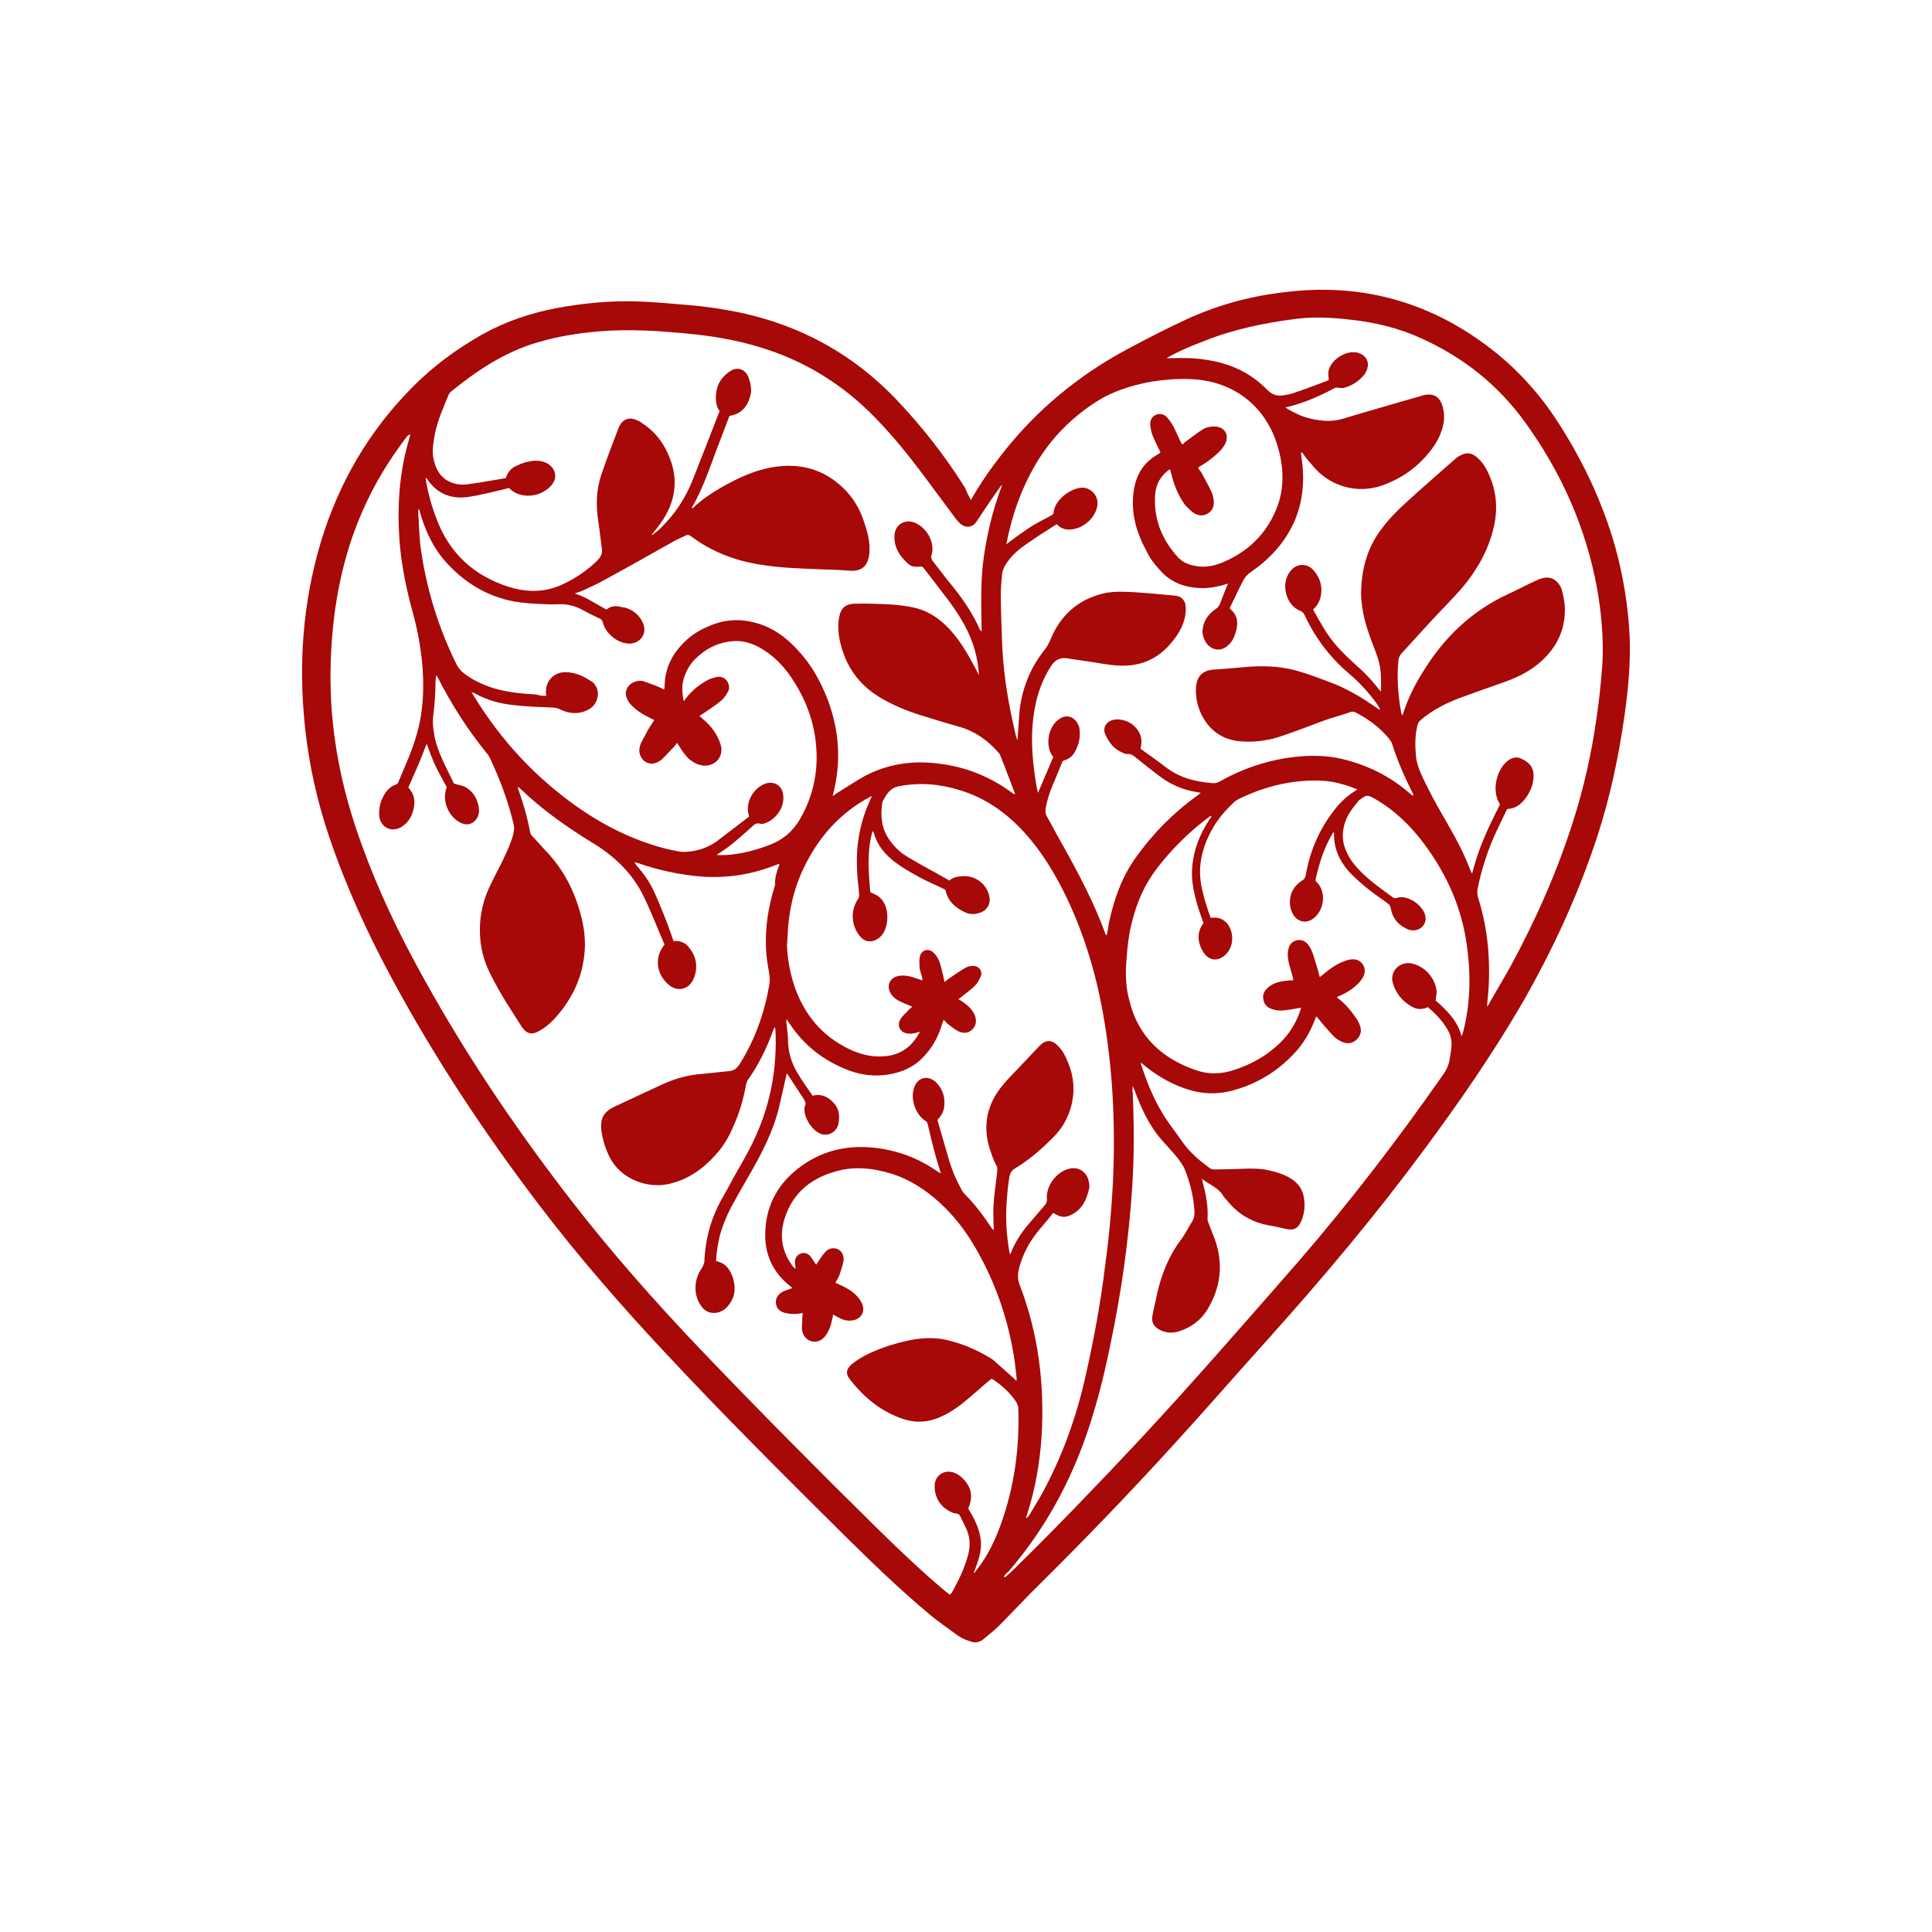 <?xml version="1.0" encoding="utf-8"?>
<!-- Generator: Adobe Illustrator 22.0.1, SVG Export Plug-In . SVG Version: 6.00 Build 0)  -->
<svg version="1.1" id="Calque_1" xmlns="http://www.w3.org/2000/svg" xmlns:xlink="http://www.w3.org/1999/xlink" x="0px" y="0px"
	 viewBox="0 0 432 432" style="enable-background:new 0 0 432 432;" xml:space="preserve">
<style type="text/css">
	.st0{fill:#B3A6AD;}
	.st1{fill:#B6B155;}
	.st2{fill:#990033;}
	.st3{fill:#660A1E;}
	.st4{fill:#A7A6AA;}
	.st5{fill:#EF798A;}
	.st6{fill:#FFB2B2;}
	.st7{fill:#A70808;}
	.st8{fill:#DF4646;}
	.st9{fill:#FF7878;}
	.st10{fill:#F2A297;}
	.st11{fill:#BA1717;}
	.st12{fill:#543A3C;}
	.st13{fill:#CA1542;}
	.st14{fill:#E74C6E;}
	.st15{fill:#006837;}
	.st16{fill:#004924;}
	.st17{fill:#D33757;}
	.st18{fill:#E06581;}
	.st19{fill:#014724;}
	.st20{fill:#E14666;}
	.st21{fill:#ABDFD3;}
	.st22{fill:#C5EFE4;}
	.st23{fill:#DC4160;}
	.st24{fill:#A888AD;}
	.st25{fill:#B99BBF;}
	.st26{fill:#F8A362;}
	.st27{fill:#F9B587;}
	.st28{fill:#F2F2F2;}
	.st29{fill:#FDFFFE;}
	.st30{fill:#F2D668;}
	.st31{fill:#F9E4A5;}
	.st32{fill:#F5A6DF;}
	.st33{fill:#F4CEEB;}
	.st34{fill:#CCCCCC;}
	.st35{fill:#FBB03B;}
	.st36{fill:#FFFFFF;}
	.st37{fill:#ECCDD2;}
	.st38{fill:#8AD7AB;}
	.st39{fill:#8FC8E2;}
	.st40{fill:#D3CE94;}
	.st41{fill:#F9CFCF;}
	.st42{fill:#EDE9C3;}
	.st43{fill:#9BD6EA;}
	.st44{fill:#F8D9C4;}
	.st45{fill:#EB678B;}
	.st46{fill:#A5394C;}
	.st47{fill:#DD726C;}
	.st48{fill:#E5847A;}
	.st49{fill:#EF8A7F;}
	.st50{fill:#3CBC91;}
	.st51{fill:#8CC63F;}
	.st52{fill:#B78D5C;}
	.st53{fill:#2A2A2B;}
	.st54{fill:#EBCEC6;}
	.st55{fill:#F49090;}
	.st56{fill:#B3D8E8;}
	.st57{fill:#EFE6E4;}
	.st58{fill:#FBD8E3;}
	.st59{fill:#E48397;}
	.st60{fill:#B2E6F9;}
	.st61{fill:#42210B;}
	.st62{fill:#E0E0E0;}
	.st63{fill:#9D6D47;}
	.st64{fill:#EFD1B4;}
	.st65{fill:#0071BC;}
	.st66{fill:#679CBA;}
	.st67{fill:#DBDCDD;}
	.st68{fill:#DDB28E;}
	.st69{fill:#C69C6D;}
	.st70{fill:#603813;}
	.st71{fill:#8C6239;}
	.st72{fill:#E9EAE4;}
	.st73{fill:#F7931E;}
	.st74{fill:#754C24;}
	.st75{fill:#A67C52;}
	.st76{fill:#9E1E28;}
	.st77{fill:#F15A24;}
	.st78{fill:#E04819;}
	.st79{fill:#009245;}
	.st80{fill:#00552B;}
	.st81{fill:#84821B;}
	.st82{fill:#CD271F;}
	.st83{fill:#BB8130;}
	.st84{fill:#BBBABF;}
	.st85{fill:#E0E0E2;}
	.st86{fill:#C79359;}
	.st87{fill:#BA844F;}
	.st88{fill:#29ABE2;}
	.st89{fill:#EEB752;}
	.st90{fill:#A8B0B2;}
	.st91{fill:#035684;}
	.st92{fill:#EFBF73;}
	.st93{fill:#D3A272;}
	.st94{fill:#C3C8C9;}
	.st95{fill:#EBDCC9;}
	.st96{fill:#EAD696;}
	.st97{fill:#E57ACC;}
	.st98{fill:#8D5F96;}
	.st99{fill:#FFD9E4;}
	.st100{fill:#60BA84;}
	.st101{fill:#CCEDE5;}
	.st102{fill:#E8E8E8;}
	.st103{fill:#F9D2D2;}
	.st104{fill:#B9B9BA;}
	.st105{fill:#939393;}
	.st106{fill:#62612A;}
	.st107{fill:#79484E;}
	.st108{fill:#C2BE5C;}
	.st109{fill:#F1C3A2;}
	.st110{fill:#B2625C;}
	.st111{fill:#E1AE9D;}
	.st112{fill:#7597A0;}
	.st113{fill:#F2DBD5;}
	.st114{fill:#B27C62;}
	.st115{fill:#E6E6E6;}
	.st116{fill:#AF8864;}
	.st117{fill:#F1E9DF;}
	.st118{fill:#9E6A56;}
	.st119{fill:#2E3192;}
	.st120{fill:#EAEAEA;}
	.st121{fill:#1B1464;}
	.st122{fill:#EAE5E6;}
	.st123{fill:#7F9BEA;}
	.st124{fill:#EEBCC5;}
	.st125{fill:#DB8E98;}
	.st126{fill:#B58187;}
	.st127{fill:#80424C;}
	.st128{fill:#F3EED0;}
	.st129{fill:#CCD8B0;}
	.st130{fill:#46653B;}
	.st131{fill:#345129;}
	.st132{fill:#C9A6AC;}
	.st133{fill:#D6B6BA;}
	.st134{fill:#DE7139;}
	.st135{fill:#F2CB56;}
	.st136{fill:#DE3A55;}
	.st137{fill:#CD9586;}
	.st138{fill:#B47468;}
	.st139{fill:#F5DCD8;}
	.st140{fill:#C4BCBF;}
	.st141{fill:#E0B182;}
	.st142{fill:#9B6B61;}
	.st143{fill:#DBB89B;}
	.st144{fill:#DED2D3;}
	.st145{fill:#7D6364;}
	.st146{fill:#F1A3A1;}
	.st147{fill:#B3B3B3;}
	.st148{fill:#F9CEBE;}
	.st149{fill:#142738;}
	.st150{fill:#911928;}
	.st151{fill:#A32F4E;}
	.st152{fill:#7A0118;}
	.st153{fill:#DAE576;}
	.st154{fill:#E87F38;}
	.st155{fill:#F47621;}
	.st156{fill:#BC5B1B;}
	.st157{fill:#E6EF6A;}
	.st158{fill:#7C0101;}
	.st159{fill:#6DA84A;}
	.st160{fill:#83AF6E;}
	.st161{fill:#39B54A;}
	.st162{fill:#812791;}
	.st163{fill:#FC540D;}
	.st164{fill:#DD4410;}
	.st165{fill:#D3CE6A;}
	.st166{fill:#F2C8AD;}
	.st167{fill:#EFB58E;}
	.st168{fill:#F27622;}
	.st169{fill:#8DA34F;}
	.st170{fill:#ACBF77;}
	.st171{fill:#D6C188;}
	.st172{fill:#E5CED4;}
	.st173{fill:#15104F;}
	.st174{fill:#E5E3E3;}
</style>
<g>
	<path class="st7" d="M217.1,111.8c2.1-3.7,4.4-7,6.9-10.2c7.8-10,17.4-17.9,28.6-23.8c4.1-2.2,8.2-4.3,12.5-6.3
		c6.9-3.2,14.1-5.2,21.6-6.1c18-2.4,34.1,2.3,48.2,13.8c5.6,4.6,10.3,10.1,14.1,16.2c5.3,8.4,9.5,17.4,12.2,27
		c1.8,6.6,2.9,13.3,3.2,20.1c0.2,5.7-0.3,11.4-1.1,17.1c-1.3,9.3-3.2,18.4-6.1,27.3c-4.3,13.2-10.1,25.7-17,37.7
		c-6.6,11.3-14,22-21.8,32.5c-10.7,14.5-22.3,28.3-34.3,41.7c-7.4,8.2-14.6,16.5-22.1,24.7c-9.5,10.4-19.2,20.5-29.2,30.4
		c-3.2,3.1-6.2,6.4-9.4,9.6c-1.1,1.1-2.4,2.1-3.6,3.1c-0.8,0.6-1.7,0.8-2.6,0.5c-1-0.3-2-0.7-2.9-1.3c-2.3-1.7-4.7-3.3-6.9-5.2
		c-6.2-5.2-12.1-10.9-17.9-16.6c-13.9-13.8-27.8-27.6-41.2-42c-9.7-10.4-19.1-21.2-27.7-32.5c-12.1-15.9-23.2-32.6-32.7-50.2
		c-5.6-10.3-10.5-21-14.3-32.2c-2.7-8-4.5-16.1-5.4-24.5c-1.5-14.1-0.5-28,3.6-41.6c4-13.1,10.7-24.6,20.3-34.3
		c4.6-4.7,9.9-8.6,15.7-11.9c5.2-2.9,10.8-4.8,16.6-5.9c6-1.1,12-1.7,18.1-1.5c3.8,0.1,7.5,0.5,11.3,0.8c3.9,0.3,7.8,0.9,11.7,1.7
		c13.6,2.9,25.2,9.3,34.8,19.3c5.8,6.1,11,12.7,15.5,19.9C216.2,110.1,216.6,110.9,217.1,111.8z M174.3,193.3
		c-0.1,0-0.1-0.1-0.2-0.1c-0.4,0.1-0.7,0.3-1.1,0.4c-5.2,2-10.6,2.8-16.2,2.4c-4.8-0.4-9.5-1.4-14.1-3c-0.2-0.1-0.5-0.1-0.9-0.2
		c0.3,0.3,0.4,0.5,0.5,0.7c1.7,1.9,3.1,3.9,4.1,6.2c0.9,2,1.7,4,2.5,6c0.6,1.5,1.1,3.1,1.7,4.7c0.2,0,0.3,0.1,0.4,0
		c1.3,0,2.4,0.5,3.1,1.5c1.6,2,2,4.3,1.1,6.7c-1,2.7-3.8,3.4-5.9,1.4c-2.6-2.4-3-6-0.7-8.8c-1.6-3.6-3-7.4-4.8-11
		c-2.5-5.1-6.6-8.9-11.4-11.8c-5.7-3.5-11.1-7.3-15.9-11.9c-0.2-0.2-0.4-0.3-0.7-0.6c0,0.3,0,0.4,0.1,0.6c1.1,3.1,2,6.2,2.6,9.4
		c0,0.3,0.2,0.6,0.3,0.8c1,1.1,2,2.2,3,3.3c3.7,3.8,6.2,8.2,7.7,13.3c1.1,3.5,1.6,7.1,1.1,10.7c-0.7,5.5-3.2,10.2-7,14.2
		c-0.9,0.9-1.9,1.7-3,2.3c-1.7,1-2.9,0.7-4-1c-1.1-1.7-2.2-3.5-3.3-5.2c-1.3-2.1-2.5-4.2-3.6-6.4c-1.6-3.1-2.4-6.4-2.4-9.9
		c0-3.6,0.8-7,2.4-10.2c0.9-1.9,1.9-3.7,2.8-5.6c0.9-1.9,1.8-3.8,2.3-5.8c0.2-0.8,0.2-1.5,0-2.3c-1.2-5-3-9.8-5.2-14.5
		c-0.2-0.4-0.4-0.8-0.7-1.1c-4.3-5.3-7.9-10.9-11-17c-0.1-0.2-0.3-0.4-0.4-0.5c-0.2,1.5-0.1,3-0.2,4.4c-0.1,1.5-0.2,2.9-0.4,4.3
		c-0.2,1.4-0.1,2.7,0.1,4c0.6,4.2,2.8,7.9,4.5,11.5c0.9,0.3,1.7,0.4,2.4,0.7c2,1.1,3,2.9,3.2,5.1c0.1,1.2-0.4,2.3-1.5,3
		c-1.1,0.6-2.1,0.3-3.1-0.3c-2.5-1.6-3.7-5-2.6-7.7c-0.6-1-1.1-2.1-1.7-3.1c-0.5-1-1.1-2.1-1.5-3.2c-0.5-1.1-0.8-2.2-1.3-3.4
		c-0.7,1.8-1.3,3.4-2,5c-0.7,1.6-1.4,3.2-2.1,4.8c1.3,1.4,1.6,2.9,1.2,4.7c-0.4,1.8-1.3,3.3-2.9,4.2c-2.2,1.2-4.6-0.1-4.8-2.6
		c-0.1-1.6,0.2-3.1,1-4.5c0.6-1.1,1.5-2.1,2.8-2.5c0.2-0.1,0.4-0.3,0.5-0.6c0.8-1.9,1.6-3.8,2.4-5.7c1.3-3.3,2.4-6.8,2.8-10.4
		c0.4-3.1,0.4-6.2,0.2-9.2c-0.3-4-1-8-2-11.8c-1.6-5.7-2.8-11.4-3.2-17.2c-0.5-7.6,0-15,2.2-22.4c0.1-0.3,0.2-0.7,0.2-1
		c-0.3,0.1-0.5,0.3-0.7,0.5c-4,5.2-7.4,10.8-10,16.8c-4.5,10.3-6.5,21.1-7,32.2c-0.2,4.9-0.1,9.9,0.4,14.8c0.8,7.9,2.5,15.6,5,23.2
		c3.5,10.6,8.1,20.8,13.4,30.6c10,18.6,21.7,36.1,34.6,52.8c9.1,11.8,19,23,29.3,33.8c12.9,13.5,26,26.7,39.3,39.8
		c5,4.9,10.1,9.8,15.5,14.3c0.3,0.2,0.6,0.5,0.9,0.7c0.2-0.3,0.4-0.4,0.5-0.6c1.5-2.7,2.8-5.4,3.6-8.4c0.5-2,0.4-3.9-0.4-5.7
		c-0.4-0.9-0.9-1.8-1.3-2.7c-0.2-0.5-0.6-0.8-1.1-0.8c-0.4,0-0.8-0.2-1.2-0.4c-2.2-1.1-3.4-3-3.5-5.4c-0.2-2.9,2.5-4.3,4.8-3.1
		c0.5,0.2,0.9,0.6,1.3,0.9c2.1,2,2.6,4.2,1.4,6.9c1.3,2.2,2.5,4.4,2.8,7c0.3,2.7-0.7,5.1-1.6,7.5c0.3-0.2,0.5-0.5,0.7-0.8
		c2.4-3,4-6.4,5.3-9.9c3.1-8.5,4.3-17.3,4-26.3c0-0.4-0.2-0.8-0.4-1.2c-1.3-2-3-3.6-4.9-4.9c-0.2-0.2-0.5-0.3-0.7-0.4
		c-0.1,0.1-0.3,0.2-0.4,0.3c-1.7,1.4-3.3,2.9-5,4.3c-2,1.7-4,3.1-6.4,4.1c-2.5,1-5,1.2-7.6,0.4c-5.1-1.6-9-4.8-12.2-8.9
		c-1.1-1.3-0.9-2.4,0.4-3.5c1-0.8,2-1.4,3.1-2c2.8-1.4,5.8-2.4,8.8-3.1c3-0.7,6.1-1,9.2-0.3c3.5,0.8,6.8,2.2,9.9,4.1
		c0.2,0.1,0.5,0.3,0.7,0.5c1.5,1.3,3,2.7,4.5,4c0.2,0.2,0.3,0.3,0.6,0.6c0-0.4,0-0.6,0-0.8c-0.1-1.2-0.3-2.3-0.4-3.5
		c-1.3-9-4.2-17.6-8.8-25.5c-2.2-3.8-4.8-7.2-8-10.1c-3.2-2.9-6.7-5.2-10.9-6.5c-4.3-1.3-8.6-1.7-12.9-0.3
		c-5.3,1.6-9.1,4.9-10.8,10.2c-1.3,3.9-0.7,7.6,1.8,10.9c0.2,0.2,0.4,0.4,0.6,0.5c0-0.4-0.1-0.7-0.1-1c-0.2-1,0.2-1.9,1-2.3
		c0.8-0.4,1.7-0.3,2.4,0.5c0.3,0.4,0.6,0.9,0.9,1.3c0.1,0.2,0.3,0.5,0.4,0.6c0.6-0.9,1.2-1.9,1.9-2.7c0.8-1,1.9-1.2,2.9-0.8
		c0.9,0.4,1.5,1.4,1.3,2.7c-0.2,1-0.5,1.9-0.8,2.8c-0.2,0.7-0.6,1.3-1,2c0.5,0.3,1,0.5,1.5,0.7c1.2,0.6,2.4,1.3,3.3,2.3
		c0.5,0.5,0.9,1.1,1.2,1.8c0.7,1.7-0.3,3.3-2,3.6c-1.3,0.3-2.4-0.1-3.5-0.7c-0.3-0.2-0.6-0.3-1-0.6c-0.1,0.4-0.1,0.7-0.2,1
		c-0.3,1.5-0.8,3-1.8,4.1c-1,1.1-2.4,1.3-3.6,0.6c-0.9-0.6-1.3-1.5-1.4-2.5c0-0.8,0.1-1.7,0.1-2.5c0-0.3,0.1-0.7,0.1-1
		c-0.7,0.1-1.3,0.2-1.9,0.2c-0.8,0-1.6-0.1-2.3-0.3c-1-0.3-1.7-1-1.8-2.1c-0.1-1.1,0.4-1.9,1.4-2.5c0.5-0.3,1-0.4,1.5-0.6
		c0.2-0.1,0.5-0.2,0.8-0.3c-0.2-0.2-0.4-0.3-0.5-0.4c-3.7-2.9-5.6-6.8-5.6-11.4c0-6.1,2.5-11.1,7.2-14.8c4.9-3.9,10.6-5.4,16.8-4.8
		c5.3,0.5,10.2,2.3,14.6,5.4c0.2,0.1,0.4,0.2,0.7,0.4c-0.5-1.5-0.9-2.9-1.3-4.3c-0.6-2.2-1.1-4.3-1.6-6.5c-0.1-0.4-0.2-0.8-0.6-1
		c-2.2-1.4-3.4-4.9-2.5-7.4c0.8-2.4,3.2-2.9,5-1.1c1.5,1.6,2,3.4,1.7,5.6c-0.2,1.1-0.8,2-1.5,2.7c0.8,2.8,1.6,5.5,2.4,8.3
		c0.7,2.5,1.7,5,3,7.3c0.2,0.4,0.5,0.8,0.8,1.1c2.3,2.3,4.2,4.9,6,7.6c0.1,0.1,0.3,0.3,0.4,0.4c0-1.3-0.1-2.6-0.1-3.8
		c0-1.2,0.1-2.5,0.2-3.7c0.2-2,0.5-3.9,0.7-5.9c0-0.3,0-0.7-0.1-0.9c-0.8-1.4-1.3-3-1.8-4.6c-1.3-4.9-0.3-9.3,2.9-13.3
		c0.4-0.4,0.7-0.9,1.1-1.3c2.5-2.6,4.9-5.2,7.4-7.8c0.1-0.1,0.2-0.1,0.2-0.2c1.2-1.1,2.5-1.1,3.7,0.1c0.6,0.6,1.2,1.3,1.6,2.1
		c1.4,2.7,2.2,5.5,2,8.6c-0.3,4.1-2,7.6-5,10.4c-2.5,2.5-5.1,4.7-8.1,6.5c-0.7,0.4-1,1-1.2,1.8c-0.7,4.7-1,9.4-0.4,14.1
		c0.1,1,0.3,2.1,0.5,3.3c0.2-0.3,0.3-0.4,0.3-0.5c0.9-2.3,2.3-4.4,3.9-6.3c1.2-1.4,2.4-2.8,3.6-4.2c0.4-0.4,0.5-0.8,0.5-1.4
		c-0.3-2.9,2.2-6.2,5.1-6.8c1.9-0.4,3.5,0.6,4.1,2.3c0.3,0.9,0.4,1.8,0.1,2.7c-0.6,2.3-1.6,4.2-3.8,5.3c-0.8,0.4-1.7,0.7-2.7,0.3
		c-0.5-0.2-0.9-0.4-1.4-0.7c-2,2.6-4.4,4.9-5.9,7.9c-0.7,1.3-1.2,2.6-1.6,4c-0.4,1.4-0.6,2.8,0,4.2c4.2,10.9,5.6,22.3,4.9,33.9
		c-0.4,5.9-1.4,11.7-3.2,17.3c-0.1,0.3-0.2,0.7-0.3,1c0.4-0.2,0.6-0.5,0.8-0.8c0.8-1.3,1.6-2.7,2.4-4c4.8-8.6,8.1-17.8,10.2-27.3
		c1.8-8,3.3-16.1,4.3-24.3c0.9-6.6,1.5-13.2,1.8-19.8c0.5-12.4-0.1-24.7-2.3-36.9c-1.6-8.9-4.2-17.5-8.1-25.7
		c-2.5-5.2-5.5-10.2-9.4-14.5c-4-4.4-8.6-7.7-14.4-9.5c-4.5-1.4-9-1.8-13.7-0.9c-2.1,0.4-2.8,1.9-3.7,3.5c-0.5,3.2-0.2,6.2,1.8,8.8
		c1.1,1.5,2.4,2.7,4,3.6c3,1.8,6.1,3.4,9.2,5.2c0.9-0.9,2-0.9,3.1-1c2.6-0.1,5,1.6,5.7,4.1c0.6,1.8-0.2,3.5-2,4.1
		c-1.2,0.4-2.4,0.4-3.5-0.2c-2.1-1-3.7-2.5-4.2-4.9c-0.2-0.1-0.3-0.2-0.5-0.3c-1.8-0.9-3.6-1.6-5.4-2.6c-1.8-1-3.6-2-5.2-3.2
		c-2.3-1.7-4.1-3.8-4.9-6.6c0-0.1-0.1-0.2-0.3-0.5c-1.3,4.7-0.9,9.2-0.5,13.7c0.8,0.4,1.5,0.6,2,1.1c2.5,1.9,2.3,7.2,0.1,9
		c-1.6,1.3-3.4,1.2-4.6-0.5c-1.8-2.3-1.9-5.6-0.3-8c0.3-0.4,0.3-0.7,0.3-1.2c-0.2-2.2-0.5-4.4-0.5-6.7c-0.1-5.1,0.9-9.9,3.1-14.6
		c0.1-0.2,0.1-0.3,0.2-0.6c-0.2,0.1-0.3,0.1-0.4,0.2c-6.7,3.6-11.5,9-14.8,15.9c-2.3,4.8-3.4,9.9-3.6,15.2c0,0.9-0.2,1.8-0.1,2.8
		c0.2,3.1,0.8,6,1.8,8.9c2.2,6,6,10.6,11.9,13.5c2.5,1.2,5.1,1.9,7.8,1.7c3.8-0.2,6.4-2.1,8.2-5.5c-0.4,0.1-0.8,0.2-1.1,0.3
		c-0.5,0.1-1,0.2-1.5,0.1c-1.8-0.1-2.7-1.8-1.7-3.3c0.5-0.8,1.3-1.4,1.9-2.1c0.2-0.2,0.4-0.4,0.7-0.6c-1-0.4-1.9-0.8-2.8-1.2
		c-0.8-0.4-1.5-0.9-2-1.7c-1-1.6-0.4-3.4,1.4-3.9c0.7-0.2,1.4-0.2,2.1-0.1c0.9,0.1,1.7,0.4,2.6,0.7c0.3,0.1,0.6,0.2,1,0.3
		c-0.1-0.6-0.2-1.1-0.4-1.6c-0.1-0.5-0.3-1-0.3-1.5c0-0.8-0.1-1.6,0.1-2.3c0.4-1.4,1.9-1.8,2.9-0.9c0.6,0.5,1.1,1.2,1.4,2
		c0.4,1,0.6,2.2,0.9,3.3c0.1,0.4,0.2,0.9,0.3,1.4c0.4-0.3,0.7-0.6,1-0.8c1.2-0.8,2.3-1.6,3.5-2.3c0.5-0.3,1-0.5,1.6-0.5
		c1.4-0.2,2.5,1,2,2.3c-0.3,0.7-0.7,1.5-1.3,2.1c-0.9,0.9-1.9,1.6-2.9,2.4c-0.2,0.2-0.5,0.4-0.8,0.6c0.4,0.3,0.7,0.4,1.1,0.7
		c1.1,0.8,2.1,1.7,2.6,3c0.4,1.1,0.3,2.2-0.6,3.1c-0.9,0.9-2,0.9-3.1,0.4c-0.8-0.4-1.5-1-2.2-1.5c-0.4-0.3-0.7-0.7-1.1-1.1
		c-0.1,0.4-0.2,0.6-0.3,0.8c-0.8,2.9-2.2,5.4-4.2,7.5c-1.3,1.4-2.8,2.4-4.6,3.1c-4.1,1.5-8.2,1.4-12.2-0.1
		c-5.5-2.1-9.9-5.5-13.2-10.5c-0.2-0.3-0.4-0.6-0.6-0.9c-0.1,0.5-0.1,0.9,0,1.3c0.1,1.1,0.3,2.3,0.3,3.4c0,2.6,0.8,5.1,2.1,7.3
		c1,1.7,2.2,3.4,3.4,5.1c1.2-0.3,2.3-0.2,3.4,0.5c2.3,1.5,2.8,3.4,2.4,5.6c-0.3,1.9-2.1,3-3.8,2.5c-2.1-0.7-4.1-3.8-3.8-6
		c0-0.1,0-0.2,0.1-0.3c0.3-0.6,0-1.1-0.3-1.6c-1.2-1.8-2.4-3.7-3.6-5.5c0-0.1-0.2-0.1-0.2-0.1c-0.6,2.6-1.2,5.3-1.8,7.9
		c-1.3,5-3.6,9.6-6.2,14.1c-1.5,2.6-3,5.2-4.4,7.8c-1.1,2.1-2,4.3-2.6,6.6c-0.4,1.8-0.7,3.6-0.8,5.5c2.3,0.4,3.3,2.1,3.9,4.1
		c0,0,0,0.1,0,0.1c0.6,2.2,0.2,4.2-1.3,5.9c-1.3,1.6-4.3,2.4-6-0.2c-1.9-2.8-1.3-6.2,0.2-8.3c0.3-0.5,0.5-1,0.6-1.5
		c0.2-5.1,1.5-9.8,4-14.2c0.8-1.4,1.6-2.8,2.3-4.2c1.5-2.7,3.1-5.3,4.4-8c3.9-7.9,5.6-16.3,5.2-25.2c0-0.3-0.1-0.6-0.1-0.8
		c-0.2,0.1-0.3,0.3-0.3,0.4c-1.5,4.1-3.3,7.9-5.8,11.4c-0.2,0.3-0.3,0.7-0.4,1.1c-0.6,3.3-1.5,6.4-2.9,9.4c-0.9,2.2-2.1,4.2-3.7,6
		c-3,3.4-6.5,5.9-11,6.8c-4.5,0.9-10.4-1.1-12.9-6.1c-0.9-1.8-1.5-3.7-1.8-5.7c-0.4-2.8,0.4-4.4,3-5.6c3.4-1.6,6.9-3.2,10.3-4.8
		c3-1.4,6.1-2.3,9.4-2.5c1.9-0.2,3.9-0.4,5.8-0.6c1.1-0.1,1.8-0.6,2.4-1.6c3.4-5.4,5.5-11.3,6.6-17.6c0.2-1.1,0.1-2.1-0.1-3.2
		c-0.3-1.5-0.5-3.1-0.6-4.6c-0.3-5,0.5-9.8,2-14.6C173.2,196.4,173.7,194.8,174.3,193.3z M260.8,80.1c0.2,0,0.5,0,0.7,0
		c2.8-0.1,5.7-0.1,8.5,0.4c5.2,0.8,9.7,2.9,13.4,6.7c1.1,1.1,2.2,1.4,3.5,1.2c0.7-0.1,1.3-0.2,2-0.4c1.8-0.6,3.5-1.2,5.3-1.9
		c1-0.4,2-0.7,2.9-1.1c0-0.6-0.1-1.1-0.1-1.6c0.2-2.8,4-5.3,6.7-4.5c1.9,0.6,2.7,2.3,1.8,4.1c-0.1,0.2-0.2,0.5-0.4,0.7
		c-1.2,1.5-2.7,2.5-4.5,3c-0.4,0.1-0.9,0.1-1.3,0c-0.5-0.1-0.9,0-1.3,0.3c-2.8,1.5-5.6,2.7-8.6,3.6c-0.6,0.2-1.2,0.3-2,0.5
		c0.6,0.4,1.1,0.7,1.5,0.9c1,0.5,2,1,3,1.3c2.8,0.8,5.6,1.2,8.5,0.3c3.9-1.2,7.9-2.3,11.9-3.5c2-0.6,4-1.1,5.9-1.7
		c2.3-0.6,3.8,0.3,4.4,2.6c0.3,1.1,0.4,2.3,0.2,3.5c-0.4,2.3-1.4,4.3-2.8,6.1c-2.8,3.7-6.4,6.3-10.8,7.9c-5.8,2.1-12,0.2-15.8-4.5
		c-0.7-0.8-1.4-1.6-2-2.5c-0.1-0.2-0.3-0.3-0.5-0.4c0.1,1.3,0.3,2.4,0.4,3.6c0.3,4-0.2,7.8-1.7,11.5c-2.1,4.9-5.5,8.7-9.9,11.7
		c-0.7,0.5-1.2,1-1.6,1.7c-1.1,2.1-2.1,4.2-3.1,6.3c0,0.1,0,0.1,0,0.2c1.5,1.2,1.9,2.7,1.5,4.5c-0.3,1.4-0.8,2.8-2,3.8
		c-1.6,1.4-3.7,1-4.9-0.8c-0.5-0.9-0.8-1.8-0.7-2.8c0.2-2,1.3-3.5,2.9-4.6c0.5-0.3,0.8-0.7,1-1.2c0.4-1,0.8-2.1,1.2-3.1
		c0.2-0.4,0.3-0.8,0.6-1.4c-0.5,0.1-0.7,0.2-1,0.3c-1.5,0.4-3,0.7-4.6,0.7c-3.9,0-7.3-1.2-9.8-4.2c-1.1-1.2-2.1-2.5-2.8-4
		c-2.3-4.2-3.6-8.6-2.9-13.5c0.5-3.6,2.2-6.4,5.4-8.2c0.2-0.1,0.4-0.3,0.6-0.4c-0.6-1.3-1.3-2.6-1.8-3.9c-0.3-0.7-0.4-1.5-0.5-2.3
		c-0.1-1.1,0.5-2,1.4-2.3c1-0.3,1.9,0,2.5,0.8c0.6,0.7,1.1,1.5,1.5,2.3c0.5,1,0.9,2,1.4,3c0.1,0.2,0.2,0.4,0.4,0.6
		c0.2-0.2,0.4-0.3,0.5-0.5c1.3-0.9,2.5-1.9,3.9-2.8c0.9-0.6,2-0.8,3.2-0.7c1.8,0.2,2.8,1.8,2.1,3.5c-0.2,0.6-0.6,1.1-1,1.6
		c-1.3,1.4-2.8,2.6-4.5,3.6c-0.2,0.1-0.5,0.3-0.7,0.5c0.2,0.4,0.5,0.7,0.7,1c0.8,1.5,1.6,2.9,2.3,4.4c0.3,0.6,0.4,1.3,0.5,2
		c0.1,1.2-0.3,2.2-1.3,2.8c-1.1,0.7-2.2,0.5-3.2-0.1c-0.7-0.5-1.4-1.2-2-1.9c-1.5-2.1-2.4-4.4-3-6.9c-0.1-0.3-0.2-0.7-0.3-1
		c-2,1.4-3.1,3.2-3.3,5.6c-0.4,5.4,1.4,10,5,14c0.9,1,2,1.6,3.3,1.9c2.3,0.6,4.5,0.3,6.7-0.6c5.7-2.4,9.8-6.3,12.1-12
		c1.8-4.4,1.7-9,0.4-13.6c-2.5-9.1-9.7-14.9-19.1-15.4c-3.4-0.2-6.7,0.1-10.1,0.7c-3.9,0.8-7.7,2-11.1,4.1
		c-5.9,3.7-10.6,8.5-14.1,14.5c-3,5.2-5,10.8-6.2,16.7c-0.1,0.3-0.1,0.6-0.2,0.9c1.6-1.2,3.1-2.3,4.7-3.4c1.6-1.1,3.4-2,5.1-2.9
		c0.4-0.2,0.8-0.4,0.8-0.9c0.2-2.3,3-4.9,5.8-5.4c2.2-0.4,4.2,1.5,4,3.7c-0.3,2.9-3.1,5.4-6,5.6c-1.3,0.1-2.3-0.3-3.1-1.2
		c-2.4,1.5-4.7,3-7,4.6c-0.4,0.3-0.8,0.6-1.2,0.9c-1.4,1.1-2.6,2.4-3.5,4c-0.2,0.4-0.4,0.9-0.5,1.4c-0.2,2-0.4,4-0.3,6
		c0,3.4,0.2,6.9,0.3,10.3c0.3,6.9,1.5,13.6,3.1,20.3c0.1,0.3,0.2,0.5,0.3,0.9c0.2-2.4,0.3-4.7,0.5-6.9c0.6-4.9,2.4-9.4,5.5-13.3
		c0.6-0.7,1-1.5,1.4-2.4c2.2-5.4,6.1-8.9,11.8-10.3c2.2-0.5,4.4-0.4,6.6-0.3c3.2,0.2,6.4,0.5,9.5,0.8c1.3,0.1,2.2,1,2.3,2.3
		c0.1,0.8,0,1.6-0.1,2.3c-0.5,2.5-1.8,4.5-3.5,6.4c-2.4,2.7-5.4,4.3-9.1,4.6c-2.4,0.2-4.8-0.2-7.2-0.6c-2.2-0.3-4.4-0.7-6.6-1
		c-1.5-0.2-2.6,0.3-3.5,1.6c-2.6,4-3.8,8.4-4.2,13.1c-0.4,4.7,0.1,9.4,0.9,14.1c0.1,0.4,0.2,0.8,0.3,1.3c1.2-2.8,2.3-5.4,3.4-8
		c-0.2-0.3-0.3-0.5-0.5-0.8c-1.2-2.4-0.5-6,1.7-7.6c1.5-1.2,3.3-0.8,4.2,0.8c0.3,0.5,0.5,1,0.5,1.6c0.2,1.7-0.2,3.2-1,4.7
		c-0.5,1-1.3,1.7-2.4,2c-0.2,0.1-0.4,0.2-0.4,0.2c-0.8,2-1.6,3.9-2.4,5.8c-0.6,1.5-1.1,3.1-1.4,4.8c-0.1,0.7,0,1.2,0.3,1.8
		c1.1,1.9,2.1,3.9,3.2,5.8c3.7,6.6,7.3,13.3,9.9,20.5c0,0.1,0.1,0.1,0.3,0.2c0.2-1,0.3-1.9,0.5-2.9c1.1-5.2,2.9-10.2,6-14.5
		c3.8-5.3,8.3-9.9,13.6-13.7c0.3-0.2,0.5-0.4,0.9-0.7c-0.5-0.1-0.8-0.2-1-0.2c-3.1-0.5-5.8-1.7-8.3-3.6c-1.7-1.3-3.4-2.6-5.1-4
		c-0.6-0.5-1.2-1-2.1-0.9c-0.3,0-0.7-0.1-1-0.3c-1.9-0.8-3.1-2.3-3.9-4.2c-0.5-1.3,0.1-2.5,1.4-3c0.8-0.3,1.7-0.3,2.5-0.1
		c1.5,0.3,2.7,1.2,3.5,2.4c0.8,1.2,0.9,2.6,0.5,4c1.9,1.4,3.8,2.7,5.6,4.1c3.1,2.4,6.6,3.3,10.4,3.6c0.7,0.1,1.4-0.1,2-0.5
		c5.6-3.1,11.6-5,18.1-5.5c2.8-0.2,5.7-0.1,8.5,0.5c5.8,1.3,11,3.8,15.5,7.7c0.3,0.2,0.6,0.5,0.9,0.7c0-0.3,0-0.5-0.1-0.6
		c-1.8-3.6-3.4-7.2-4.6-11c-0.1-0.4-0.4-0.8-0.6-1.1c-2.1-2.6-4.7-4.5-7.6-6c-0.4-0.2-0.7-0.2-1.1-0.1c-1.9,0.7-3.9,1.2-5.9,1.9
		c-3,1.1-6,2.3-9,3.3c-3,1.1-6.1,1.6-9.3,1.4c-3.6-0.2-6.4-1.7-8.4-4.7c-1.3-2-2-4.3-2-6.7c0-2.8,1.1-4.6,4.4-4.7c0.1,0,0.1,0,0.2,0
		c2-0.2,4-0.3,5.9-0.5c4-0.4,8-0.3,11.8,0.7c2.5,0.7,4.9,1.6,7.3,2.5c3.9,1.4,7.4,3.5,10.7,5.8c0.3,0.2,0.6,0.4,0.9,0.6
		c-0.1-0.4-0.3-0.8-0.5-1.1c-1.9-2.7-4.1-5.1-6.6-7.2c-4.2-3.6-7.5-8-9.8-13c-0.2-0.4-0.5-0.7-0.9-0.9c-3.2-1.1-4.7-6.2-2.1-9.1
		c1.3-1.5,3.5-1.6,4.9-0.1c1.4,1.5,2.1,3.4,1.8,5.5c-0.2,1.4-0.8,2.5-1.8,3.4c0.8,1.4,1.5,2.7,2.3,4c1.9,3.3,4.5,5.9,7.3,8.4
		c1.8,1.6,3.5,3.3,5,5.3c0.1,0.2,0.3,0.3,0.6,0.6c0-2.2,0.1-4.3-0.4-6.3c-0.4-1.7-1.1-3.3-1.7-4.9c-1.5-4-2.6-8-2.3-12.3
		c0.3-4.9,1.7-9.3,4.8-13.2c1.6-2.1,3.5-4,5.5-5.8c3.5-3.2,7.1-6.3,10.6-9.4c0.3-0.2,0.5-0.5,0.8-0.6c1.5-1,2.9-1,4.2,0.2
		c0.8,0.7,1.5,1.6,2,2.5c2.2,4.1,2.8,8.5,1.7,13.1c-1.2,5.2-3.8,9.7-7.2,13.7c-2.3,2.6-4.8,5.1-7.2,7.7c-2.1,2.3-4.2,4.6-6.2,6.8
		c-0.4,0.4-0.6,0.9-0.7,1.5c-0.4,3.9-0.1,7.8,0.6,11.7c0,0.2,0.1,0.3,0.3,0.7c1.1-3.6,2.7-6.8,4.6-9.8c4.7-7.7,10.9-13.6,19.1-17.4
		c2-0.9,4-2,6-2.9c0.5-0.2,1-0.5,1.6-0.6c1.4-0.4,2.6,0,3.5,1.1c0.4,0.5,0.8,1.1,0.9,1.8c0.3,1.1,0.5,2.3,0.6,3.4
		c0.2,4.9-1.6,8.9-5.2,12.2c-2.3,2.1-5,3.5-8,4.6c-3.4,1.2-6.8,2.4-10.1,3.6c-3.2,1.2-6.2,2.7-8.8,4.9c-0.5,0.4-0.8,0.8-0.9,1.5
		c-0.5,2.1-0.5,4.3-0.3,6.5c0.1,1.3,0.5,2.6,1,3.8c1.6,3.6,3.5,7.1,5.5,10.5c2.2,3.8,4.3,7.6,5.8,11.7c0,0.1,0.1,0.2,0.3,0.4
		c1.3-5.5,3.7-10.5,6.2-15.4c-0.1-0.2-0.1-0.3-0.2-0.4c-1.7-3-0.4-7.3,1.6-9.1c1-0.9,2.2-1.4,3.5-0.7c1.4,0.7,2.5,1.6,2.6,3.4
		c0.1,1.7-0.4,3.2-1.3,4.7c-1.1,1.7-2.4,3-4.6,3.1c-0.8,1.7-1.6,3.3-2.4,5c-1.9,4.1-3.3,8.4-4.2,12.8c-0.1,0.7-0.1,1.3,0.1,2
		c2.2,6.9,2.8,14,2.3,21.1c-0.1,1-0.2,2-0.3,3.3c0.3-0.4,0.5-0.6,0.6-0.9c1.5-2.7,3.1-5.3,4.6-8c5.7-10.5,10.5-21.3,14.1-32.7
		c2.4-7.5,4.1-15.2,5.2-23c0.6-4,1-8,1.3-12c0.3-5.7-0.2-11.3-1.2-17c-2.5-13.6-8-25.9-16.1-37.1c-6-8.3-13.8-14.5-23.1-18.7
		c-5-2.3-10.3-3.6-15.8-4.2c-4.1-0.5-8.2-0.7-12.3-0.2c-7,0.9-13.9,2.3-20.4,4.9C266.2,77.4,263.4,78.6,260.8,80.1z M122.1,155.6
		c0-0.2,0-0.3,0-0.4c-0.3-2.7,1.6-4.9,4.3-4.9c2.2,0,4.1,0.9,5.9,2.1c0.1,0,0.1,0.1,0.2,0.1c1,1,1.4,2.1,1.1,3.5
		c-0.4,1.8-1.7,2.7-3.3,3.2c-1.8,0.5-3.5,0.2-5.1-0.6c-0.6-0.3-1.2-0.4-1.8-0.4c-2.7-0.1-5.5-0.2-8.2-0.5c-3.2-0.3-6.3-1.1-9.1-2.7
		c-0.2-0.1-0.4-0.1-0.7-0.3c0.3,0.5,0.4,0.7,0.6,1c6,9.8,13.6,18,22.9,24.6c6.4,4.5,13.3,7.9,20.9,9.7c1.1,0.2,2.2,0.5,3.2,0.5
		c2.6-0.1,5.1-0.8,7.3-2.4c2.4-1.8,4.8-3.7,7.2-5.5c-0.1-0.3-0.1-0.6-0.2-0.8c-0.5-2.7,1.3-5.7,3.9-6.6c1.9-0.6,3.6,0.4,3.9,2.4
		c0.5,3.1-1.9,5.8-4.1,6.5c-0.3,0.1-0.7,0.2-1,0.1c-0.9-0.3-1.4,0.2-1.9,0.7c-2.4,2.1-4.7,4.3-7.5,6c-0.1,0-0.1,0.1-0.3,0.3
		c0.7,0,1.2,0,1.8,0c3.6-0.2,7-1.1,10.3-2.4c2.8-1.1,4.9-3,6.4-5.5c2.4-4.1,3.7-8.6,3.8-13.4c0.1-6.9-2-13.2-6-18.9
		c-1.7-2.4-3.8-4.5-6.4-6c-2-1.2-4.3-1.9-6.6-1.6c-3.2,0.3-5.9,1.7-8.2,4c-1.2,1.2-2,2.7-2.5,4.3c-0.5,1.6-0.4,3.3,0,5.1
		c1.4-2,3.1-3.5,5.1-4.6c0.6-0.4,1.4-0.6,2.1-0.8c0.9-0.2,1.8,0,2.4,0.8c0.6,0.8,0.7,1.8,0.2,2.6c-0.4,0.8-1,1.5-1.6,2
		c-1.2,1-2.5,1.8-3.8,2.7c-0.3,0.2-0.6,0.4-0.9,0.6c0.3,0.3,0.6,0.5,0.9,0.8c1.3,1.1,2.3,2.3,3.1,3.8c0.3,0.6,0.6,1.3,0.8,2
		c0.6,2.5-1.2,4.6-3.8,4.5c-1.2-0.1-2.2-0.6-3.1-1.3c-1-0.8-1.7-1.9-2.4-3c-0.1-0.2-0.3-0.5-0.5-0.8c-0.3,0.4-0.5,0.6-0.7,0.9
		c-0.9,0.9-1.7,1.8-2.6,2.7c-0.4,0.4-1,0.7-1.5,0.9c-1.5,0.5-3-0.3-3.5-1.9c-0.3-0.9-0.1-1.7,0.2-2.5c0.5-1,1.1-2,1.6-3
		c0.4-0.7,0.9-1.4,1.4-2.2c-0.5-0.2-0.8-0.4-1.2-0.6c-1.5-0.7-2.8-1.6-3.9-2.7c-0.4-0.4-0.8-0.9-1-1.5c-0.7-1.5,0.1-3.1,1.6-3.7
		c0.8-0.3,1.5-0.4,2.3-0.1c1.1,0.4,2.3,0.8,3.4,1.3c0.3,0.1,0.6,0.3,1,0.5c0-0.2,0.1-0.4,0.1-0.5c0-4.1,1.6-7.4,4.5-10.2
		c1.9-1.9,4.2-3.1,6.7-4c2.9-1,5.9-1.1,8.9-0.3c4,1,7.1,3.3,9.8,6.3c3,3.2,5,6.9,6.6,11c2.2,5.9,2.9,12,1.8,18.2
		c-0.2,1-0.4,2.1-0.7,3.3c0.5-0.3,0.7-0.5,1-0.7c2.1-1.3,4.1-2.6,6.2-3.8c4.2-2.2,8.8-3.2,13.6-3c7,0.3,13.5,2.5,19.2,6.7
		c0.2,0.2,0.4,0.3,0.7,0.4c0-0.2,0.1-0.2,0-0.3c-1.1-2.8-2.1-5.6-3.2-8.3c-0.1-0.3-0.3-0.6-0.5-0.8c-2.4-2.7-5.2-4.7-8.7-5.7
		c-2.9-0.8-5.8-1.7-8.7-2.6c-3.2-1-6.3-2.3-9.1-4c-4.8-2.9-7.7-7.1-8.9-12.6c-0.4-1.9-0.5-3.7-0.1-5.6c0.4-1.8,1.4-2.6,3.2-2.7
		c2.4-0.1,4.9,0,7.3,0.1c2,0.1,4,0.3,5.9,0.7c3.8,0.8,6.7,3,9.1,5.9c2.1,2.5,3.6,5.3,5.1,8.1c0.2,0.4,0.4,0.8,0.6,1.2
		c-0.1-1.9-0.4-3.7-0.9-5.5c-1.1-4.1-3.3-7.7-5.8-11.1c-1.8-2.4-3.7-4.8-5.6-7.3c-0.3-0.4-0.5-0.5-1-0.4c-1,0.1-1.9,0-2.6-0.7
		c-1.8-1.6-3.1-3.6-3-6.1c0-2.5,2.3-4,4.6-3c2.8,1.2,4.5,4.6,3.7,7.2c-0.2,0.6,0,1,0.3,1.4c1.5,1.9,2.9,3.8,4.4,5.6
		c2.4,3,4.6,6.2,6.1,9.7c0,0.1,0.2,0.2,0.4,0.4c-0.1-5.7-0.3-11.3,0.5-16.8c0.8-5.5,2.1-10.8,4.1-16c-0.3,0.2-0.5,0.5-0.7,0.8
		c-1.3,1.8-2.5,3.6-3.7,5.4c-0.5,0.7-0.9,1.4-1.4,2.1c-0.9,1.3-2.4,1.4-3.6,0.4c-0.3-0.3-0.6-0.7-0.9-1c-2.5-3.4-5-6.7-7.5-10.1
		c-3.3-4.4-6.8-8.7-10.6-12.6c-6.7-6.9-14.6-12-23.7-15.1c-5.6-1.9-11.3-3-17.2-3.6c-7-0.7-14-1.2-21-0.6c-4.5,0.4-9,1.1-13.4,2.4
		c-7.4,2.1-13.7,6.3-19.6,11.1c-0.2,0.2-0.4,0.4-0.5,0.7c-1.2,2.9-2.5,5.8-3.1,8.9c-0.3,1.9-0.7,3.8-0.2,5.7c0.6,2.6,2,4.5,4.6,5.2
		c0.9,0.3,2,0.3,2.9,0.2c2.9-0.4,5.7-0.9,8.6-1.4c0.4-1.3,1.2-2.3,2.5-2.8c0.9-0.4,1.8-0.8,2.7-0.9c1.4-0.3,2.9-0.3,4.2,0.5
		c1.8,1.1,2.2,3.2,0.8,4.8c-2.4,2.8-6.9,3.1-9.3,0.8c-0.1-0.1-0.2-0.2-0.3-0.2c-0.3,0.1-0.6,0.2-1,0.3c-2.6,0.6-5.2,1.3-7.9,1.7
		c-3.9,0.6-7.1-0.7-9.3-4c-0.1-0.1-0.2-0.2-0.3-0.3c0,0.2,0,0.3,0,0.4c0.5,3,1.3,6,2.4,8.8c2.9,7.7,8.3,12.7,16.1,15.2
		c4.1,1.3,8.1,1.3,12-0.5c2.9-1.3,5.5-3.1,7.8-5.3c0.7-0.7,1.2-1.5,1.1-2.5c-0.3-2.1-0.5-4.2-0.8-6.2c-0.6-3.6-0.5-7.2,0.7-10.7
		c1.2-3.5,2.5-6.9,3.8-10.3c0.1-0.3,0.3-0.6,0.4-0.8c0.8-1.2,2-1.6,3.3-1.1c0.6,0.2,1.2,0.5,1.7,0.9c3.5,2.3,5.6,5.7,6.7,9.7
		c0.6,2.3,0.6,4.7,0,7c-0.7,2.8-2.2,5.1-4,7.3c-0.2,0.3-0.4,0.6-0.7,0.8c0.1,0,0.1,0.1,0.2,0.1c0.6-0.5,1.2-0.9,1.7-1.4
		c1.1-1.1,2.2-2.3,3.2-3.6c1.9-2.5,3.3-5.2,4.4-8.1c1.9-4.8,3.8-9.7,5.7-14.6c-0.8-1-0.9-2.4-0.8-3.8c0.2-2.3,1.4-4,3.3-5.2
		c1.7-1,3.4-0.2,4,1.6c0.1,0.4,0.3,0.9,0.4,1.3c0.1,0.7,0.2,1.4,0.1,2.1c-0.5,2.6-1.8,4.6-4.8,5.1c-1.1,2.8-2.1,5.6-3.2,8.4
		c-1.5,4.1-3,8.3-5.2,12.1c0,0,0,0.1,0.1,0.2c2.1-2,4.5-3.6,7-5c3.6-2,7.3-3.7,11.4-4.3c5.3-0.8,10.1,0.3,14.2,3.7
		c2.7,2.2,4.6,5,5.7,8.3c0.8,2.3,1.5,4.7,1.3,7.2c-0.3,3.4-2.1,4.2-4.6,4c-2.1-0.2-4.2-0.2-6.3-0.3c-4.6-0.2-9.2-0.3-13.8-1.1
		c-5.5-0.9-10.7-2.9-15.2-6.3c-0.4-0.3-0.8-0.4-1.3-0.1c-1.1,0.5-2.2,1-3.2,1.6c-5,2.8-9.9,5.6-14.9,8.3c-1.6,0.9-3.2,1.6-4.9,2.4
		c-0.5,0.2-1.1,0.4-1.7,0.6c2.6,0.8,4.8,2.4,7.1,3.6c1-0.8,2-0.9,3.2-0.6c0.2,0.1,0.5,0.1,0.7,0.1c2,0.5,3.5,1.7,4.3,3.6
		c1,2.4-0.8,4.7-3.4,4.5c-2.5-0.2-5-2.3-5.6-4.7c-0.1-0.4-0.3-0.7-0.7-0.9c-1.4-0.6-2.7-1.3-4-2c-1.5-0.8-3.1-1.2-4.8-1.2
		c-1.1,0-2.3,0.1-3.4,0c-2.3-0.1-4.6-0.2-6.9-0.6c-6.4-1.2-11.6-4.5-15.8-9.4c-2.5-3-4.1-6.5-5.2-10.2c-0.1-0.4-0.2-0.7-0.3-1.1
		c-0.2,0.2-0.2,0.3-0.2,0.5c0.2,2.8,0.2,5.7,0.6,8.5c1.3,9.1,4,17.8,8.1,26c0.3,0.5,0.7,1,1.1,1.4c2,1.7,4.4,2.8,6.8,3.6
		c3.2,1,6.5,1.3,9.9,1.5C120.8,155.6,121.4,155.6,122.1,155.6z M224.5,352.5c0.1,0.1,0.1,0.1,0.2,0.2c0.6-0.5,1.1-0.9,1.7-1.5
		c9.6-9.4,18.8-19,28-28.8c12.3-13.2,24.1-26.8,36-40.4c11.4-13.2,22-27,32-41.3c0.8-1.1,1.5-2.3,1.7-3.6c0.1-0.8,0.3-1.7,0.4-2.5
		c0.2-1.6,0-3.1-0.9-4.5c-1.1-1.9-2.6-3.4-4.3-4.9c-1.1,0.5-2.3,0.6-3.4,0c-2.3-1.2-3.8-3.1-4.5-5.5c-0.6-2.5,1.5-4.7,4.1-4.3
		c3.1,0.6,5.3,3.2,5.7,6c0.1,0.7-0.1,1.5-0.2,2.3c2.5,2.2,4.9,4.5,5.8,8c0.2-0.4,0.3-0.7,0.4-1.1c1.6-6.3,1.7-12.7,0.8-19.1
		c-1.1-8.4-4.4-15.8-9.4-22.6c-3.1-4.2-6.7-7.7-11.2-10.3c-1.6-0.9-1.9-0.9-3.3,0.2c-0.2,0.1-0.4,0.3-0.5,0.5
		c-1.1,1.3-2.1,2.6-2.7,4.2c-0.9,2.4-0.9,4.7,0.2,7c0.6,1.4,1.5,2.6,2.6,3.8c2.3,2.5,5.1,4.4,7.8,6.4c0.2,0.1,0.6,0.2,0.8,0.1
		c2-0.8,5.4,1.1,6.3,3.6c0.7,2.1-0.9,3.9-3.1,3.6c-0.2,0-0.5-0.1-0.7-0.2c-2.1-0.9-3.4-2.4-3.8-4.6c-0.1-0.6-0.3-0.9-0.7-1.2
		c-1.7-1.2-3.4-2.4-5-3.7c-1.2-1-2.3-2-3.4-3.1c-2.3-2.5-3.7-5.4-3.6-8.9c0-0.1-0.1-0.1-0.1-0.2c-0.1,0.1-0.2,0.1-0.2,0.2
		c-1.9,3.2-3,6.6-3.8,10.2c-0.1,0.4,0,0.6,0.3,0.8c2,2.1,1.7,5.9-0.6,7.9c-1.6,1.4-3.7,1.1-4.8-0.8c-1.4-2.6-0.6-5.8,1.9-7.4
		c0.7-0.4,0.9-0.8,1-1.5c0.9-5.1,2.9-9.8,6-13.9c1.3-1.8,2.9-3.4,4.8-4.6c0.2-0.1,0.4-0.3,0.7-0.5c-2.5-1-4.9-1.7-7.4-1.9
		c-6.7-0.4-13,1.1-19,4c-0.4,0.2-0.9,0.5-1.2,0.8c-1.7,1.6-3.3,3.4-4.5,5.4c-2.6,4.4-3.8,9-2.6,14.1c0.5,2.1,1.1,4.2,1.9,6.3
		c0.2,0,0.4,0,0.6,0c1.3-0.1,2.3,0.4,3.1,1.3c1.4,1.7,1.7,4.9-0.3,6.9c-1.7,1.7-3.8,1.5-5.1-0.6c-1.3-2.2-1.4-4.4,0.1-6.4
		c-0.5-1.5-1.1-3-1.5-4.5c-0.7-2.6-1.3-5.3-1-8.1c0.3-3.8,1.7-7.3,3.8-10.5c0.2-0.3,0.3-0.5,0.6-0.9c-0.3,0.1-0.3,0.1-0.4,0.1
		c-0.3,0.2-0.5,0.4-0.8,0.6c-4.1,3.1-7.7,6.7-10.9,10.8c-2.9,3.7-4.7,7.8-5.8,12.3c-0.7,2.7-1,5.4-1.2,8.2c-0.3,3.2-0.2,6.5,0.7,9.6
		c2,7.9,7.3,12.7,14.8,15.3c2.9,1,5.8,0.9,8.7-0.1c3.6-1.2,6.9-3,9.7-5.6c2.3-2.1,3.9-4.6,4.9-7.5c0.1-0.2,0.1-0.4,0.2-0.8
		c-0.8,0.2-1.5,0.3-2.2,0.4c-1.2,0.2-2.5,0.4-3.7,0.1c-1.3-0.3-2.3-0.9-2.5-2.3c-0.3-1.3,0.4-2.2,1.3-2.9c0.9-0.7,1.9-1,3-1.2
		c0.8-0.1,1.5-0.2,2.4-0.2c0-0.2-0.1-0.4-0.1-0.6c-0.3-1.1-0.6-2.1-0.9-3.2c-0.2-1-0.4-2.1-0.1-3.2c0.2-0.9,0.7-1.6,1.7-1.9
		c1-0.3,1.9,0,2.6,0.8c0.4,0.5,0.7,1,0.9,1.5c0.5,1.2,0.8,2.5,1.2,3.7c0.2,0.7,0.4,1.3,0.6,2.2c0.4-0.3,0.7-0.6,1-0.8
		c1.3-1.1,2.7-2.1,4.3-2.7c0.7-0.3,1.4-0.5,2.2-0.5c1.8,0,3,1.8,2.4,3.5c-0.2,0.6-0.6,1.1-1,1.6c-1.1,1.2-2.5,2.2-4.1,2.9
		c-0.3,0.1-0.6,0.3-1,0.5c1.8,1.3,3.1,2.9,4.3,4.6c0.3,0.5,0.6,0.9,0.8,1.5c0.5,1.2,0.4,2.3-0.6,3.3c-0.9,0.9-2.1,1.1-3.2,0.6
		c-0.8-0.3-1.5-0.8-2.1-1.4c-1.1-1.2-2.2-2.4-3.2-3.7c-0.2-0.2-0.3-0.4-0.6-0.6c-0.2,0.4-0.3,0.7-0.4,1c-1,2.5-2.3,4.8-4.1,6.8
		c-3.6,4-7.9,6.8-13,8.4c-3.6,1.2-7.2,1.3-10.9,0.2c-3.6-1.1-6.8-2.9-9.7-5.2c-0.3-0.3-0.6-0.5-1.1-0.9c0,0.3,0,0.5,0.1,0.6
		c1.2,3.6,2.6,7.2,4.6,10.5c1.3,2.3,3,4.3,4.5,6.5c1.7,2.5,3.9,4.3,6.2,6c0.3,0.2,0.6,0.3,1,0.3c1.7,0,3.3-0.1,5-0.1
		c2.1-0.1,4.2-0.2,6.3,0.1c2,0.4,4,0.9,5.8,2c1.5,0.9,2.6,2.3,2.9,4c0.4,2,0.2,3.9-0.6,5.7c-0.7,1.5-1.6,2-3.3,1.6
		c-1.3-0.3-2.6-0.6-3.9-0.8c-3.7-0.7-6.7-2.4-9.1-5.3c-0.4-0.5-0.9-0.9-1.2-1.5c-1.1-1.7-3-2.3-4.6-3.6c0.1,0.4,0.1,0.5,0.1,0.6
		c0.7,2.7,1.3,5.5,1.1,8.3c0,0.3,0.1,0.6,0.2,0.9c0.5,1.2,0.9,2.4,1.4,3.6c2,5.5,1.4,10.8-1.6,15.8c-1.5,2.4-3.6,4-6.4,4.9
		c-1.4,0.4-2.8,0.4-4.2-0.3c-1.4-0.7-2-1.7-1.7-3.3c0.3-1.6,0.7-3.1,1-4.7c1-4.4,2.6-8.5,5.3-12.1c1-1.3,1.7-2.8,2.6-4.2
		c0.4-0.7,0.5-1.4,0.5-2.1c-0.2-3.4-1-6.7-2.3-9.8c-0.4-0.8-1-1.6-1.5-2.3c-1.4-1.7-2.9-3.2-4.3-4.9c-2.4-3.1-4-6.6-5.3-10.2
		c-0.1-0.3-0.3-0.6-0.4-1c-0.1,0.6-0.1,1.2,0,1.8c0.2,5.3,0.3,10.6,0.1,16c-0.2,5.8-0.7,11.6-1.4,17.4c-0.7,6.2-1.7,12.4-2.9,18.6
		c-1.3,6.6-2.7,13.2-4.7,19.7c-3.9,13-10,24.8-18.9,35.1C225,351.8,224.7,352.1,224.5,352.5z"/>
</g>
</svg>
